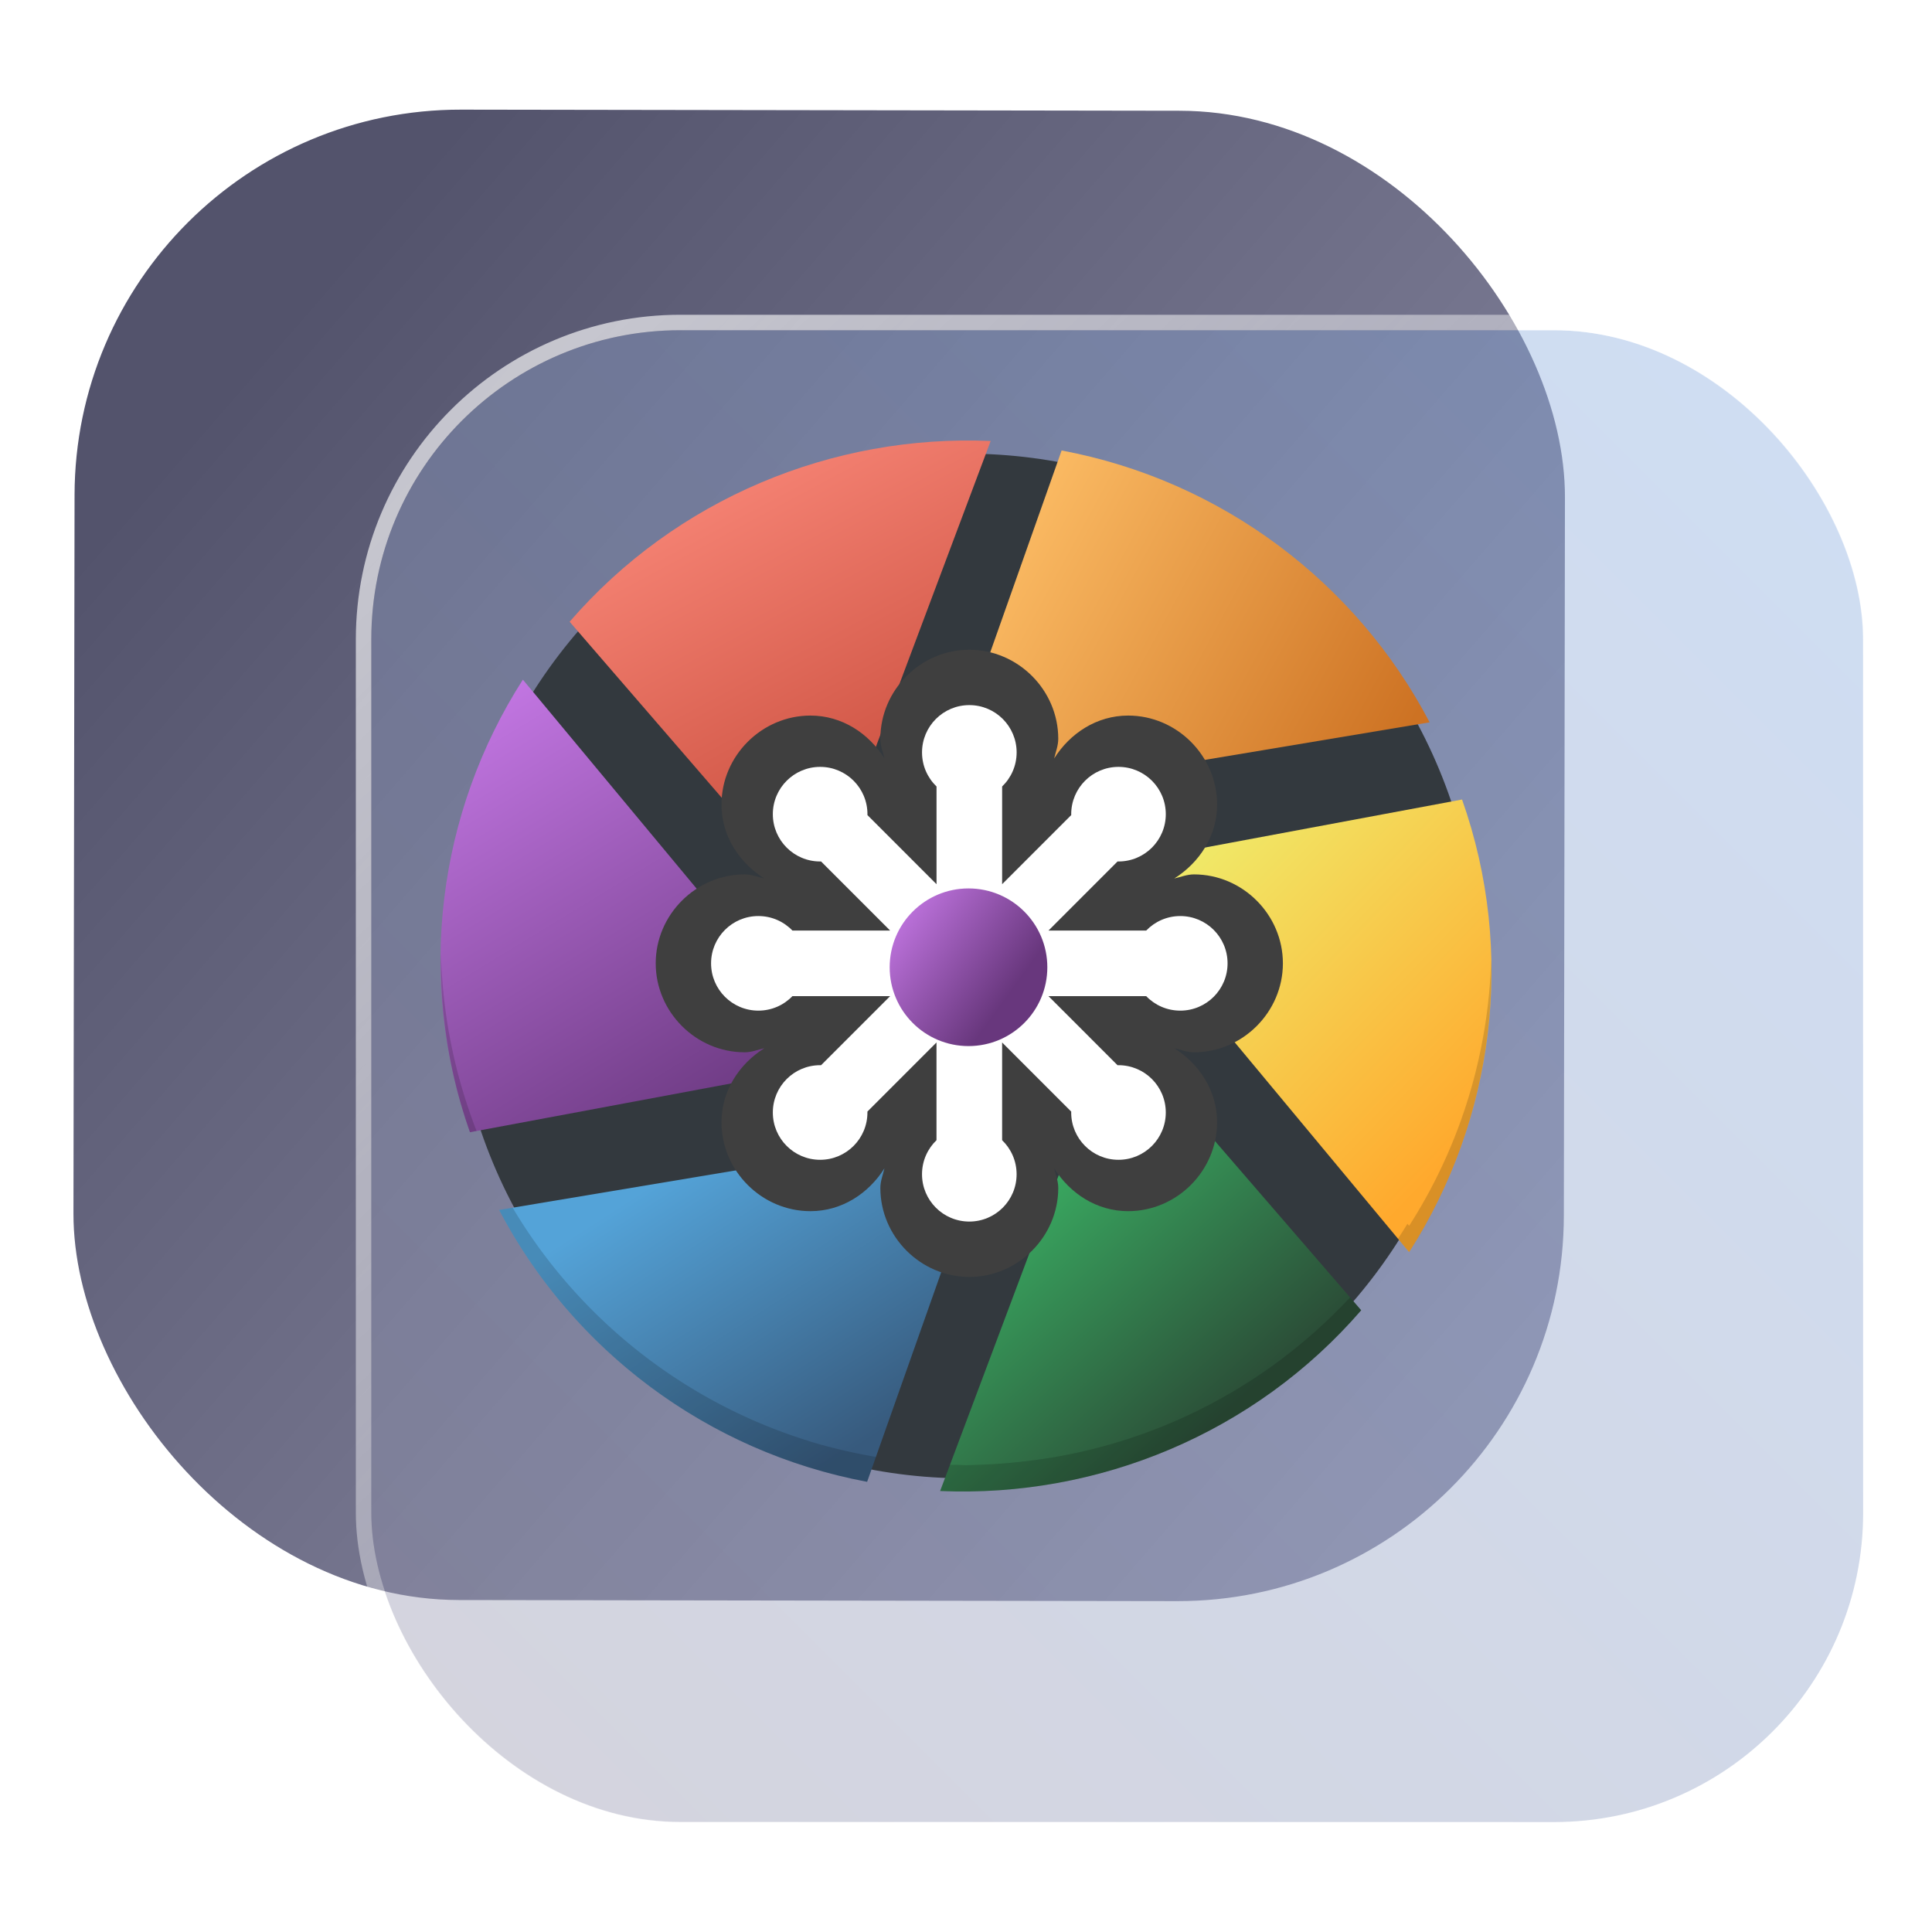 <?xml version="1.0" encoding="UTF-8" standalone="no"?>
<svg
   width="125"
   height="125"
   viewBox="0 0 125 125"
   fill="none"
   version="1.1"
   id="svg8"
   sodipodi:docname="boxy.svg"
   inkscape:version="1.4 (e7c3feb100, 2024-10-09)"
   xmlns:inkscape="http://www.inkscape.org/namespaces/inkscape"
   xmlns:sodipodi="http://sodipodi.sourceforge.net/DTD/sodipodi-0.dtd"
   xmlns:xlink="http://www.w3.org/1999/xlink"
   xmlns="http://www.w3.org/2000/svg"
   xmlns:svg="http://www.w3.org/2000/svg">
  <sodipodi:namedview
     id="namedview8"
     pagecolor="#ffffff"
     bordercolor="#999999"
     borderopacity="1"
     inkscape:showpageshadow="2"
     inkscape:pageopacity="0"
     inkscape:pagecheckerboard="0"
     inkscape:deskcolor="#d1d1d1"
     inkscape:zoom="2.1047475"
     inkscape:cx="85.283389"
     inkscape:cy="43.710706"
     inkscape:window-width="1920"
     inkscape:window-height="994"
     inkscape:window-x="0"
     inkscape:window-y="0"
     inkscape:window-maximized="1"
     inkscape:current-layer="svg8"
     showgrid="false">
    <inkscape:grid
       id="grid1"
       units="px"
       originx="0"
       originy="0"
       spacingx="1"
       spacingy="1"
       empcolor="#0099e5"
       empopacity="0.302"
       color="#0099e5"
       opacity="0.149"
       empspacing="5"
       dotted="false"
       gridanglex="30"
       gridanglez="30"
       visible="false" />
  </sodipodi:namedview>
  <defs
     id="defs8">
    <linearGradient
       id="linearGradient17"
       inkscape:collect="always">
      <stop
         style="stop-color:#ffffff;stop-opacity:0.65;"
         offset="0"
         id="stop17" />
      <stop
         style="stop-color:#ffffff;stop-opacity:0;"
         offset="1"
         id="stop18" />
    </linearGradient>
    <linearGradient
       id="linearGradient3"
       inkscape:collect="always">
      <stop
         style="stop-color:#9393ac;stop-opacity:1"
         offset="0"
         id="stop15" />
      <stop
         style="stop-color:#87aade;stop-opacity:1"
         offset="1"
         id="stop16" />
    </linearGradient>
    <linearGradient
       id="linearGradient1"
       inkscape:collect="always">
      <stop
         style="stop-color:#53536c;stop-opacity:1"
         offset="0"
         id="stop1" />
      <stop
         style="stop-color:#9393ac;stop-opacity:1"
         offset="1"
         id="stop2" />
    </linearGradient>
    <linearGradient
       id="linearGradient14"
       x1="28.738"
       y1="25"
       x2="28.738"
       y2="51"
       gradientUnits="userSpaceOnUse"
       spreadMethod="pad">
      <stop
         stop-color="#FFD075"
         stop-opacity="0.8"
         id="stop13"
         style="stop-color:#00ccff;stop-opacity:0.8;"
         offset="0" />
      <stop
         offset="1"
         stop-color="#FFD075"
         stop-opacity="0"
         id="stop14"
         style="stop-color:#00ccff;stop-opacity:0.1;" />
    </linearGradient>
    <linearGradient
       id="linearGradient12"
       x1="28.738"
       y1="25"
       x2="28.738"
       y2="51"
       gradientUnits="userSpaceOnUse"
       spreadMethod="pad">
      <stop
         stop-color="#FFD075"
         stop-opacity="0.8"
         id="stop11"
         style="stop-color:#00ccff;stop-opacity:0.738;"
         offset="0" />
      <stop
         offset="1"
         stop-color="#FFD075"
         stop-opacity="0"
         id="stop12"
         style="stop-color:#aa87de;stop-opacity:0.271;" />
    </linearGradient>
    <linearGradient
       id="linearGradient10"
       x1="28.738"
       y1="25"
       x2="28.738"
       y2="51"
       gradientUnits="userSpaceOnUse">
      <stop
         stop-color="#FFD075"
         stop-opacity="0.8"
         id="stop9"
         style="stop-color:#00ccff;stop-opacity:0.738;"
         offset="0" />
      <stop
         offset="1"
         stop-color="#FFD075"
         stop-opacity="0"
         id="stop10"
         style="stop-color:#aa87de;stop-opacity:0.226;" />
    </linearGradient>
    <linearGradient
       id="paint0_linear_403_1580"
       x1="29"
       y1="13"
       x2="29.238"
       y2="55.989"
       gradientUnits="userSpaceOnUse"
       xlink:href="#paint1_linear_403_1580">
      <stop
         stop-color="#FFD075"
         stop-opacity="0.5"
         id="stop3"
         style="stop-color:#00ccff;stop-opacity:0.5;"
         offset="0" />
      <stop
         offset="1"
         stop-color="#FFD075"
         stop-opacity="0"
         id="stop4"
         style="stop-color:#5599ff;stop-opacity:0.102;" />
    </linearGradient>
    <linearGradient
       id="paint1_linear_403_1580"
       x1="29.912"
       y1="18.219"
       x2="30.129"
       y2="55.989"
       gradientUnits="userSpaceOnUse">
      <stop
         stop-color="#FFD075"
         stop-opacity="0.5"
         id="stop5"
         offset="0"
         style="stop-color:#00ccff;stop-opacity:0.5;" />
      <stop
         offset="1"
         stop-color="#FFD075"
         stop-opacity="0"
         id="stop6"
         style="stop-color:#5599ff;stop-opacity:0.102;" />
    </linearGradient>
    <linearGradient
       id="paint2_linear_403_1580"
       x1="28.738"
       y1="25"
       x2="28.738"
       y2="51"
       gradientUnits="userSpaceOnUse"
       xlink:href="#linearGradient12">
      <stop
         stop-color="#FFD075"
         stop-opacity="0.8"
         id="stop7"
         style="stop-color:#00ccff;stop-opacity:0.738;"
         offset="0" />
      <stop
         offset="1"
         stop-color="#FFD075"
         stop-opacity="0"
         id="stop8"
         style="stop-color:#aa87de;stop-opacity:0.55;" />
    </linearGradient>
    <linearGradient
       id="paint134_linear_0_1"
       x1="812"
       y1="234.758"
       x2="908.522"
       y2="331.28"
       gradientUnits="userSpaceOnUse"
       gradientTransform="translate(-791.415,-219.535)">
      <stop
         stop-color="#5D9CED"
         id="stop555" />
      <stop
         offset="1"
         stop-color="#1877F2"
         id="stop556" />
    </linearGradient>
    <filter
       id="filter76_f_0_1"
       x="802.277"
       y="205.435"
       width="112.902"
       height="112.902"
       filterUnits="userSpaceOnUse"
       color-interpolation-filters="sRGB">
      <feFlood
         flood-opacity="0"
         result="BackgroundImageFix"
         id="feFlood254" />
      <feBlend
         mode="normal"
         in="SourceGraphic"
         in2="BackgroundImageFix"
         result="shape"
         id="feBlend255" />
      <feGaussianBlur
         stdDeviation="12"
         result="effect1_foregroundBlur_0_1"
         id="feGaussianBlur255" />
    </filter>
    <filter
       id="filter77_b_0_1"
       x="826"
       y="219"
       width="128.522"
       height="128.522"
       filterUnits="userSpaceOnUse"
       color-interpolation-filters="sRGB">
      <feFlood
         flood-opacity="0"
         result="BackgroundImageFix"
         id="feFlood255" />
      <feGaussianBlur
         in="BackgroundImageFix"
         stdDeviation="7.5"
         id="feGaussianBlur256" />
      <feComposite
         in2="SourceAlpha"
         operator="in"
         result="effect1_backgroundBlur_0_1"
         id="feComposite256" />
      <feBlend
         mode="normal"
         in="SourceGraphic"
         in2="effect1_backgroundBlur_0_1"
         result="shape"
         id="feBlend256" />
    </filter>
    <linearGradient
       id="paint135_linear_0_1"
       x1="926.169"
       y1="251.154"
       x2="842"
       y2="328.788"
       gradientUnits="userSpaceOnUse">
      <stop
         stop-color="#5698ED"
         id="stop557"
         style="stop-color:#6f7c91;stop-opacity:1" />
      <stop
         offset="1"
         stop-color="#1877F2"
         id="stop558"
         style="stop-color:#939dac;stop-opacity:1" />
    </linearGradient>
    <linearGradient
       id="paint136_linear_0_1"
       x1="846.751"
       y1="331.522"
       x2="929.97"
       y2="247.902"
       gradientUnits="userSpaceOnUse"
       gradientTransform="matrix(1,0,0,1,0.184,0.051)">
      <stop
         stop-color="white"
         stop-opacity="0.25"
         id="stop559"
         offset="0"
         style="stop-color:#ffffff;stop-opacity:0.5;" />
      <stop
         offset="1"
         stop-color="white"
         stop-opacity="0"
         id="stop560" />
    </linearGradient>
    <filter
       id="filter78_bd_0_1"
       x="860"
       y="240"
       width="60"
       height="86"
       filterUnits="userSpaceOnUse"
       color-interpolation-filters="sRGB">
      <feFlood
         flood-opacity="0"
         result="BackgroundImageFix"
         id="feFlood256" />
      <feGaussianBlur
         in="BackgroundImageFix"
         stdDeviation="7.5"
         id="feGaussianBlur257" />
      <feComposite
         in2="SourceAlpha"
         operator="in"
         result="effect1_backgroundBlur_0_1"
         id="feComposite257" />
      <feColorMatrix
         in="SourceAlpha"
         type="matrix"
         values="0 0 0 0 0 0 0 0 0 0 0 0 0 0 0 0 0 0 127 0"
         result="hardAlpha"
         id="feColorMatrix257" />
      <feOffset
         dx="5"
         dy="5"
         id="feOffset257" />
      <feGaussianBlur
         stdDeviation="5"
         id="feGaussianBlur258" />
      <feComposite
         in2="hardAlpha"
         operator="out"
         id="feComposite258" />
      <feColorMatrix
         type="matrix"
         values="0 0 0 0 0.088 0 0 0 0 0.391 0 0 0 0 0.783 0 0 0 0.5 0"
         id="feColorMatrix258" />
      <feBlend
         mode="normal"
         in2="effect1_backgroundBlur_0_1"
         result="effect2_dropShadow_0_1"
         id="feBlend258" />
      <feBlend
         mode="normal"
         in="SourceGraphic"
         in2="effect2_dropShadow_0_1"
         result="shape"
         id="feBlend259" />
    </filter>
    <linearGradient
       id="paint137_linear_0_1"
       x1="906.923"
       y1="237.051"
       x2="843.181"
       y2="278.747"
       gradientUnits="userSpaceOnUse"
       gradientTransform="translate(-123.904,-16.204)">
      <stop
         stop-color="white"
         id="stop561" />
      <stop
         offset="0.883"
         stop-color="white"
         stop-opacity="0.2"
         id="stop562" />
    </linearGradient>
    <linearGradient
       id="paint138_linear_0_1"
       x1="881.154"
       y1="305.974"
       x2="913.942"
       y2="281.384"
       gradientUnits="userSpaceOnUse">
      <stop
         stop-color="white"
         stop-opacity="0.25"
         id="stop563" />
      <stop
         offset="1"
         stop-color="white"
         stop-opacity="0"
         id="stop564" />
    </linearGradient>
    <linearGradient
       id="linearGradient4349">
      <stop
         style="stop-color:#000000;stop-opacity:1;"
         offset="0"
         id="stop2228" />
      <stop
         style="stop-color:#000000;stop-opacity:0;"
         offset="1"
         id="stop2230" />
    </linearGradient>
    <linearGradient
       id="linearGradient3790">
      <stop
         id="stop3802"
         offset="0"
         style="stop-color:#ddca97;stop-opacity:1;" />
      <stop
         style="stop-color:#a4966f;stop-opacity:1;"
         offset="0.573"
         id="stop3808" />
      <stop
         style="stop-color:#363024;stop-opacity:1;"
         offset="1"
         id="stop3794" />
    </linearGradient>
    <linearGradient
       id="linearGradient6064">
      <stop
         id="stop6066"
         offset="0"
         style="stop-color:#837a66;stop-opacity:1" />
      <stop
         id="stop6068"
         offset="1"
         style="stop-color:#5a5446;stop-opacity:0.431;" />
    </linearGradient>
    <linearGradient
       id="linearGradient4231-4">
      <stop
         style="stop-color:#363024;stop-opacity:1;"
         offset="0"
         id="stop4233-2" />
      <stop
         style="stop-color:#bdb294;stop-opacity:0;"
         offset="1"
         id="stop4235-7" />
    </linearGradient>
    <linearGradient
       id="linearGradient4231">
      <stop
         id="stop4355"
         offset="0"
         style="stop-color:#2a251b;stop-opacity:1;" />
      <stop
         style="stop-color:#bdb294;stop-opacity:0;"
         offset="1"
         id="stop4235" />
    </linearGradient>
    <linearGradient
       id="linearGradient3937">
      <stop
         style="stop-color:#676150;stop-opacity:1;"
         offset="0"
         id="stop3939" />
      <stop
         style="stop-color:#5a5446;stop-opacity:0.087;"
         offset="1"
         id="stop3941" />
    </linearGradient>
    <linearGradient
       id="linearGradient5140-7">
      <stop
         id="stop5142-8"
         offset="0"
         style="stop-color:#fdfdfd;stop-opacity:1;" />
      <stop
         style="stop-color:#ffffff;stop-opacity:1;"
         offset="0.382"
         id="stop5144-6" />
      <stop
         style="stop-color:#d9d9d9;stop-opacity:1;"
         offset="0.739"
         id="stop5146-5" />
      <stop
         id="stop5148-6"
         offset="0.898"
         style="stop-color:#c5c5c5;stop-opacity:1;" />
      <stop
         id="stop5150-2"
         offset="1"
         style="stop-color:#eaeaea;stop-opacity:1;" />
    </linearGradient>
    <linearGradient
       id="linearGradient5240-6-7">
      <stop
         id="stop5248-9-0"
         offset="0"
         style="stop-color:#434e54;stop-opacity:1;" />
      <stop
         style="stop-color:#23292d;stop-opacity:1"
         offset="1"
         id="stop5244-3-19" />
    </linearGradient>
    <linearGradient
       id="linearGradient5258-5-2">
      <stop
         id="stop5260-8-1"
         offset="0"
         style="stop-color:#000000;stop-opacity:1;" />
      <stop
         style="stop-color:#434e54;stop-opacity:1;"
         offset="0.908"
         id="stop5262-0-6" />
      <stop
         id="stop5264-4-0"
         offset="1"
         style="stop-color:#23292d;stop-opacity:1" />
    </linearGradient>
    <linearGradient
       id="linearGradient5049-0">
      <stop
         style="stop-color:#ffffff;stop-opacity:1;"
         offset="0"
         id="stop5051-9" />
      <stop
         style="stop-color:#ffffff;stop-opacity:0.338;"
         offset="1"
         id="stop5053-1" />
    </linearGradient>
    <linearGradient
       id="linearGradient5757">
      <stop
         style="stop-color:#7b8386;stop-opacity:1;"
         offset="0"
         id="stop5759" />
      <stop
         id="stop5767"
         offset="0.435"
         style="stop-color:#24282a;stop-opacity:1" />
      <stop
         id="stop5765"
         offset="0.747"
         style="stop-color:#000000;stop-opacity:1;" />
      <stop
         style="stop-color:#000000;stop-opacity:1;"
         offset="0.898"
         id="stop5769" />
      <stop
         id="stop5771"
         offset="0.96"
         style="stop-color:#3d4143;stop-opacity:1;" />
      <stop
         style="stop-color:#7b8386;stop-opacity:1;"
         offset="1"
         id="stop5761" />
    </linearGradient>
    <linearGradient
       id="linearGradient5942">
      <stop
         style="stop-color:#b9c1c3;stop-opacity:1;"
         offset="0"
         id="stop5944" />
      <stop
         style="stop-color:#2b3132;stop-opacity:1;"
         offset="1"
         id="stop5946" />
    </linearGradient>
    <linearGradient
       id="linearGradient6280">
      <stop
         style="stop-color:#000000;stop-opacity:0;"
         offset="0"
         id="stop6282" />
      <stop
         style="stop-color:#000000;stop-opacity:1;"
         offset="1"
         id="stop6284" />
    </linearGradient>
    <linearGradient
       id="linearGradient6392">
      <stop
         id="stop6394"
         offset="0"
         style="stop-color:#c5d914;stop-opacity:0.988;" />
      <stop
         style="stop-color:#d27513;stop-opacity:0.988;"
         offset="0.008"
         id="stop8982" />
      <stop
         style="stop-color:#cc7112;stop-opacity:0.988;"
         offset="0.017"
         id="stop8980" />
      <stop
         style="stop-color:#bf6a11;stop-opacity:0.988;"
         offset="0.033"
         id="stop8978" />
      <stop
         style="stop-color:#a65c0e;stop-opacity:0.992;"
         offset="0.066"
         id="stop8976" />
      <stop
         style="stop-color:#734009;stop-opacity:1"
         offset="0.133"
         id="stop6396" />
      <stop
         id="stop6404"
         offset="0.49"
         style="stop-color:#ce8e4c;stop-opacity:1" />
      <stop
         style="stop-color:#eec69d;stop-opacity:1"
         offset="0.631"
         id="stop6398" />
      <stop
         style="stop-color:#f9d6b3;stop-opacity:1"
         offset="0.713"
         id="stop6400" />
      <stop
         id="stop6402"
         offset="1"
         style="stop-color:#d97914;stop-opacity:0.996" />
    </linearGradient>
    <linearGradient
       id="linearGradient6412">
      <stop
         style="stop-color:#575757;stop-opacity:1"
         offset="0"
         id="stop6414" />
      <stop
         id="stop6424"
         offset="0.076"
         style="stop-color:#b8b8b8;stop-opacity:1" />
      <stop
         id="stop6422"
         offset="0.242"
         style="stop-color:#a9a9a9;stop-opacity:1" />
      <stop
         id="stop6420"
         offset="0.694"
         style="stop-color:#fdfdfd;stop-opacity:1" />
      <stop
         style="stop-color:#f4f4f4;stop-opacity:0.992;"
         offset="0.797"
         id="stop6426" />
      <stop
         style="stop-color:#c1c1c1;stop-opacity:0.988"
         offset="1"
         id="stop6416" />
    </linearGradient>
    <linearGradient
       id="linearGradient6492">
      <stop
         style="stop-color:#050505;stop-opacity:1"
         offset="0"
         id="stop6494" />
      <stop
         id="stop6500"
         offset="0.467"
         style="stop-color:#3f3f3f;stop-opacity:1;" />
      <stop
         style="stop-color:#7b7b7b;stop-opacity:1;"
         offset="0.734"
         id="stop6502" />
      <stop
         id="stop6618"
         offset="0.867"
         style="stop-color:#3d3d3d;stop-opacity:1;" />
      <stop
         style="stop-color:#000000;stop-opacity:1;"
         offset="1"
         id="stop6496" />
    </linearGradient>
    <linearGradient
       inkscape:collect="always"
       xlink:href="#linearGradient1"
       id="linearGradient2"
       x1="21.861"
       y1="21.599"
       x2="105.761"
       y2="94.16"
       gradientUnits="userSpaceOnUse"
       gradientTransform="matrix(0.999,0,0,0.999,-4.262,0.114)" />
    <linearGradient
       inkscape:collect="always"
       xlink:href="#linearGradient3"
       id="linearGradient16"
       x1="847.977"
       y1="328.635"
       x2="932.977"
       y2="243.635"
       gradientUnits="userSpaceOnUse" />
    <linearGradient
       inkscape:collect="always"
       xlink:href="#linearGradient17"
       id="linearGradient18"
       x1="852.977"
       y1="238.635"
       x2="932.977"
       y2="323.635"
       gradientUnits="userSpaceOnUse" />
    <filter
       id="filter959-6"
       x="-0.037"
       y="-0.142"
       width="1.074"
       height="1.284"
       color-interpolation-filters="sRGB">
      <feGaussianBlur
         stdDeviation="0.051"
         id="feGaussianBlur16-2" />
    </filter>
    <filter
       id="filter1255-9"
       x="-0.06"
       y="-0.06"
       width="1.12"
       height="1.12"
       color-interpolation-filters="sRGB">
      <feGaussianBlur
         stdDeviation="0.065"
         id="feGaussianBlur7-1" />
    </filter>
    <filter
       id="filter1269-2"
       x="-0.06"
       y="-0.06"
       width="1.12"
       height="1.12"
       color-interpolation-filters="sRGB">
      <feGaussianBlur
         stdDeviation="0.082"
         id="feGaussianBlur10-7" />
    </filter>
    <filter
       id="filter1287-0"
       x="-0.052"
       y="-0.072"
       width="1.104"
       height="1.143"
       color-interpolation-filters="sRGB">
      <feGaussianBlur
         stdDeviation="0.071"
         id="feGaussianBlur13-9" />
    </filter>
    <linearGradient
       id="b"
       x2="1"
       gradientTransform="matrix(-0.699,39.476,-39.476,-0.699,-331.882,3.761)"
       gradientUnits="userSpaceOnUse"
       xlink:href="#a" />
    <linearGradient
       id="a">
      <stop
         stop-color="#dcebe8"
         offset="0"
         id="stop1-3" />
      <stop
         stop-color="#f6f8f7"
         offset="1"
         id="stop2-6" />
    </linearGradient>
    <linearGradient
       id="c"
       x2="1"
       gradientTransform="matrix(-0.257,18.581,-18.581,-0.257,26.534,28.91)"
       gradientUnits="userSpaceOnUse">
      <stop
         stop-color="#4bd694"
         offset="0"
         id="stop3-7" />
      <stop
         stop-color="#028353"
         offset="1"
         id="stop4-5" />
    </linearGradient>
    <linearGradient
       id="d"
       x2="1"
       gradientTransform="matrix(0,-37.317,33.575,0,99.06,38.193)"
       gradientUnits="userSpaceOnUse">
      <stop
         stop-color="#028353"
         offset="0"
         id="stop5-3" />
      <stop
         stop-color="#4bd694"
         offset="1"
         id="stop6-5" />
    </linearGradient>
    <linearGradient
       id="e"
       x2="1"
       gradientTransform="matrix(-0.993,-17.924,17.924,-0.993,208.118,16.461)"
       gradientUnits="userSpaceOnUse"
       xlink:href="#a" />
    <linearGradient
       inkscape:collect="always"
       xlink:href="#linearGradient4212"
       id="linearGradient1742"
       gradientUnits="userSpaceOnUse"
       gradientTransform="matrix(1.7,0,0,1.7,16.363,22.799)"
       x1="40.262"
       y1="16.121"
       x2="24.036"
       y2="7.317" />
    <linearGradient
       id="linearGradient4212">
      <stop
         style="stop-color:#cd7223;stop-opacity:1"
         offset="0"
         id="stop2-3" />
      <stop
         style="stop-color:#ffc169;stop-opacity:1"
         offset="1"
         id="stop4-6" />
    </linearGradient>
    <linearGradient
       inkscape:collect="always"
       xlink:href="#linearGradient4204"
       id="linearGradient1744"
       gradientUnits="userSpaceOnUse"
       gradientTransform="matrix(1.7,0,0,1.7,16.363,22.799)"
       x1="42.56"
       y1="31.19"
       x2="29.652"
       y2="18.776" />
    <linearGradient
       id="linearGradient4204">
      <stop
         style="stop-color:#ffa92d;stop-opacity:1"
         offset="0"
         id="stop7-7" />
      <stop
         style="stop-color:#edf573;stop-opacity:1"
         offset="1"
         id="stop9-5" />
    </linearGradient>
    <linearGradient
       inkscape:collect="always"
       xlink:href="#linearGradient4196"
       id="linearGradient1746"
       gradientUnits="userSpaceOnUse"
       gradientTransform="matrix(1.7,0,0,1.7,16.363,22.799)"
       x1="33.954"
       y1="41.037"
       x2="25.384"
       y2="31.491" />
    <linearGradient
       id="linearGradient4196">
      <stop
         style="stop-color:#2b4d37;stop-opacity:1"
         offset="0"
         id="stop12-3" />
      <stop
         style="stop-color:#3bb566;stop-opacity:1"
         offset="1"
         id="stop14-5" />
    </linearGradient>
    <linearGradient
       inkscape:collect="always"
       xlink:href="#linearGradient4188"
       id="linearGradient1748"
       gradientUnits="userSpaceOnUse"
       gradientTransform="matrix(1.7,0,0,1.7,16.363,22.799)"
       x1="21.153"
       y1="41.488"
       x2="14.308"
       y2="30.856" />
    <linearGradient
       id="linearGradient4188">
      <stop
         style="stop-color:#375a7d;stop-opacity:1"
         offset="0"
         id="stop17-6" />
      <stop
         style="stop-color:#54a3d8;stop-opacity:1"
         offset="1"
         id="stop19" />
    </linearGradient>
    <linearGradient
       inkscape:collect="always"
       xlink:href="#linearGradient4174"
       id="linearGradient1750"
       gradientUnits="userSpaceOnUse"
       gradientTransform="matrix(1.7,0,0,1.7,16.204,22.799)"
       x1="16.92"
       y1="29.54"
       x2="5.917"
       y2="11.505" />
    <linearGradient
       id="linearGradient4174">
      <stop
         style="stop-color:#68377d;stop-opacity:1"
         offset="0"
         id="stop22" />
      <stop
         style="stop-color:#cb7cec;stop-opacity:1"
         offset="1"
         id="stop24" />
    </linearGradient>
    <linearGradient
       inkscape:collect="always"
       xlink:href="#linearGradient4166"
       id="linearGradient1756"
       gradientUnits="userSpaceOnUse"
       gradientTransform="matrix(1.7,0,0,1.7,16.363,22.799)"
       x1="21.523"
       y1="22.219"
       x2="13.091"
       y2="6.458" />
    <linearGradient
       id="linearGradient4166">
      <stop
         style="stop-color:#bf4231;stop-opacity:1"
         offset="0"
         id="stop27" />
      <stop
         style="stop-color:#f58273;stop-opacity:1"
         offset="1"
         id="stop29" />
    </linearGradient>
    <linearGradient
       inkscape:collect="always"
       xlink:href="#linearGradient4174"
       id="linearGradient13"
       gradientUnits="userSpaceOnUse"
       gradientTransform="matrix(0.159,0,0,0.159,16.518,22.891)"
       x1="272.35"
       y1="268.7"
       x2="220.97"
       y2="231.54" />
  </defs>
  <rect
     x="4.873"
     y="7.048"
     width="96.428"
     height="96.428"
     rx="24.976"
     transform="rotate(0.088)"
     id="rect106"
     style="fill:url(#linearGradient2);fill-opacity:1;stroke-width:0.999" />
  <g
     filter="url(#filter76_f_0_1)"
     id="g107"
     transform="translate(-817.977,-213.635)" />
  <g
     filter="url(#filter77_b_0_1)"
     id="g109"
     transform="translate(-817.977,-213.635)">
    <rect
       x="842"
       y="235"
       width="96.522"
       height="96.522"
       rx="20"
       fill-opacity="0.4"
       id="rect108"
       style="fill:url(#linearGradient16);opacity:1" />
    <rect
       x="841.5"
       y="234.5"
       width="97.5"
       height="97.5"
       rx="20.496"
       id="rect109"
       style="stroke:url(#linearGradient18)" />
  </g>
  <g
     id="g1"
     transform="translate(5.337,-1.099)">
    <circle
       style="fill:#33393e;fill-opacity:1;stroke:none;stroke-width:3.4;stroke-linecap:round;stroke-linejoin:round;stroke-miterlimit:4;stroke-dasharray:none;stroke-opacity:0"
       cx="57.163"
       cy="63.599"
       r="33.15"
       id="circle51-6" />
    <path
       style="fill:url(#linearGradient1742);fill-opacity:1;stroke-width:1.7"
       d="m 63.35,30.244 -8.106,22.923 31.915,-5.334 C 82.43,38.812 73.718,32.185 63.344,30.244"
       id="path53-1" />
    <path
       style="fill:url(#linearGradient1744);fill-opacity:1;stroke-width:1.7"
       d="M 89.258,52.828 65.221,57.316 85.833,82.11 C 91.334,73.533 92.756,62.724 89.258,52.828"
       id="path55-8" />
    <path
       style="fill:url(#linearGradient1746);fill-opacity:1;stroke-width:1.7"
       d="M 82.731,85.872 66.8,67.438 55.491,97.567 c 10.227,0.442 20.362,-3.738 27.242,-11.695"
       id="path57-7" />
    <path
       style="fill:url(#linearGradient1748);fill-opacity:1;stroke-width:1.7"
       d="m 50.765,96.971 8.106,-22.923 -31.915,5.335 c 4.728,9.02 13.44,15.648 23.815,17.589"
       id="path59-9" />
    <path
       style="fill:url(#linearGradient1750);fill-opacity:1;stroke-width:1.7"
       d="M 25.068,74.354 49.105,69.865 28.493,45.072 c -5.5,8.577 -6.923,19.385 -3.425,29.282"
       id="path61-2" />
    <path
       style="fill:url(#linearGradient1756);fill-opacity:1;stroke-width:1.7"
       d="M 31.519,41.326 47.45,59.761 58.759,29.631 C 48.532,29.189 38.397,33.368 31.518,41.326"
       id="path67-3" />
    <path
       style="opacity:0.15;fill:#000000;fill-opacity:1;stroke-width:1.7"
       d="m 23.193,62.732 c -0.061,3.89 0.533,7.822 1.876,11.621 l 0.428,-0.08 A 34,34 0 0 1 23.193,62.732 Z m 67.947,0.398 c -0.163,6.112 -1.986,12.101 -5.306,17.279 l -0.11,-0.133 a 34,34 0 0 1 -0.611,0.966 l 0.721,0.867 c 3.627,-5.656 5.468,-12.283 5.306,-18.979 z m -63.308,16.107 -0.873,0.146 c 4.727,9.018 13.435,15.645 23.807,17.588 l 0.571,-1.61 a 34,34 0 0 1 -1.62,-0.315 c -0.821,-0.181 -1.633,-0.382 -2.431,-0.621 a 34,34 0 0 1 -0.109,-0.03 34,34 0 0 1 -0.266,-0.09 C 45.892,93.988 44.896,93.624 43.922,93.216 37.167,90.388 31.524,85.456 27.831,79.238 Z M 82.012,85.042 A 34,34 0 0 1 61.605,95.567 c -0.118,0.015 -0.237,0.028 -0.355,0.043 a 34,34 0 0 1 -3.271,0.259 c -0.016,4.96e-4 -0.033,0.003 -0.05,0.003 a 34,34 0 0 1 -0.03,0 34,34 0 0 1 -0.737,0.027 34,34 0 0 1 -0.485,-0.023 c -0.185,-0.001 -0.37,0.004 -0.555,0 l -0.634,1.69 c 10.227,0.442 20.363,-3.737 27.243,-11.694 h -0.003 z"
       id="path69-7" />
    <path
       style="opacity:0.1;stroke-width:1.194"
       d="m 57.377,44.332 c -3.149,0 -5.755,2.608 -5.755,5.758 0,0.448 0.166,0.847 0.265,1.268 -1.024,-1.621 -2.75,-2.768 -4.786,-2.768 -3.149,0 -5.758,2.605 -5.758,5.755 0,2.036 1.149,3.761 2.771,4.786 -0.423,-0.099 -0.822,-0.265 -1.271,-0.265 -3.149,0 -5.755,2.607 -5.755,5.755 0,3.149 2.607,5.755 5.755,5.755 0.448,0 0.849,-0.166 1.271,-0.265 -1.622,1.025 -2.771,2.752 -2.771,4.789 0,3.148 2.605,5.755 5.755,5.755 2.038,0 3.765,-1.15 4.789,-2.774 -0.099,0.423 -0.265,0.824 -0.265,1.274 0,3.15 2.607,5.755 5.755,5.755 3.148,0 5.755,-2.606 5.755,-5.755 0,-0.449 -0.166,-0.849 -0.265,-1.271 1.024,1.622 2.748,2.771 4.786,2.771 3.15,0 5.755,-2.607 5.755,-5.755 0,-2.037 -1.149,-3.764 -2.771,-4.789 0.424,0.1 0.827,0.265 1.277,0.265 3.148,0 5.752,-2.606 5.752,-5.755 0,-3.149 -2.604,-5.755 -5.752,-5.755 -0.45,0 -0.851,0.166 -1.274,0.265 1.622,-1.024 2.771,-2.749 2.771,-4.786 0,-3.149 -2.607,-5.755 -5.755,-5.755 -2.038,0 -3.765,1.15 -4.789,2.774 0.1,-0.423 0.265,-0.824 0.265,-1.274 0,-3.151 -2.607,-5.758 -5.755,-5.758 z"
       id="path9-3" />
    <path
       style="fill:#3f3f3f;stroke-width:1.194"
       d="m 57.377,43.138 c -3.149,0 -5.755,2.608 -5.755,5.758 0,0.448 0.166,0.847 0.265,1.268 -1.024,-1.621 -2.75,-2.768 -4.786,-2.768 -3.149,0 -5.758,2.605 -5.758,5.755 0,2.036 1.149,3.761 2.771,4.786 -0.423,-0.099 -0.822,-0.265 -1.271,-0.265 -3.149,0 -5.755,2.607 -5.755,5.755 0,3.149 2.607,5.755 5.755,5.755 0.448,0 0.849,-0.166 1.271,-0.265 -1.622,1.025 -2.771,2.752 -2.771,4.789 0,3.148 2.605,5.755 5.755,5.755 2.038,0 3.765,-1.15 4.789,-2.774 -0.099,0.423 -0.265,0.824 -0.265,1.274 0,3.15 2.607,5.755 5.755,5.755 3.148,0 5.755,-2.606 5.755,-5.755 0,-0.449 -0.166,-0.849 -0.265,-1.271 1.024,1.622 2.748,2.771 4.786,2.771 3.15,0 5.755,-2.607 5.755,-5.755 0,-2.037 -1.149,-3.764 -2.771,-4.789 0.424,0.1 0.827,0.265 1.277,0.265 3.148,0 5.752,-2.606 5.752,-5.755 0,-3.149 -2.604,-5.755 -5.752,-5.755 -0.45,0 -0.851,0.166 -1.274,0.265 1.622,-1.024 2.771,-2.749 2.771,-4.786 0,-3.149 -2.607,-5.755 -5.755,-5.755 -2.038,0 -3.765,1.15 -4.789,2.774 0.1,-0.423 0.265,-0.824 0.265,-1.274 0,-3.151 -2.607,-5.758 -5.755,-5.758 z"
       id="path10-6" />
    <path
       style="opacity:0.2;stroke-width:1.194"
       d="m 62.5,66.743 h 6.322 c 0.556,0.579 1.337,0.938 2.205,0.938 1.689,0 3.059,-1.369 3.059,-3.06 0,-1.69 -1.37,-3.06 -3.059,-3.06 -0.866,0 -1.649,0.361 -2.205,0.939 H 62.5 l 4.47,-4.472 c 0.019,0 0.04,0.002 0.06,0.002 1.69,0 3.06,-1.37 3.06,-3.06 0,-1.69 -1.37,-3.06 -3.06,-3.06 -1.69,0 -3.06,1.37 -3.06,3.06 0,0.019 10e-4,0.039 10e-4,0.059 l -4.47,4.471 v -6.321 c 0.577,-0.557 0.938,-1.338 0.938,-2.204 0,-1.693 -1.371,-3.062 -3.06,-3.062 -1.691,0 -3.061,1.37 -3.061,3.062 0,0.866 0.36,1.647 0.938,2.204 v 6.321 l -4.47,-4.471 c 0,-0.019 8.5e-4,-0.04 8.5e-4,-0.058 0,-1.69 -1.369,-3.06 -3.06,-3.06 -1.69,0 -3.062,1.37 -3.062,3.06 0,1.69 1.37,3.06 3.06,3.06 0.018,0 0.041,-0.002 0.059,-0.002 l 4.471,4.472 h -6.322 c -0.556,-0.579 -1.338,-0.939 -2.204,-0.939 -1.69,0 -3.06,1.37 -3.06,3.06 0,1.691 1.37,3.06 3.06,3.06 0.866,0 1.649,-0.359 2.204,-0.938 h 6.322 l -4.471,4.47 c -0.018,0 -0.04,-0.002 -0.059,-0.002 -1.691,0 -3.06,1.37 -3.06,3.061 0,1.689 1.37,3.06 3.06,3.06 1.691,0 3.06,-1.371 3.06,-3.06 0,-0.02 -10e-4,-0.04 -10e-4,-0.06 l 4.47,-4.471 v 6.323 c -0.577,0.556 -0.937,1.337 -0.937,2.204 0,1.69 1.371,3.06 3.061,3.06 1.689,0 3.059,-1.369 3.059,-3.06 0,-0.866 -0.36,-1.649 -0.937,-2.204 V 69.742 L 63.97,74.213 c 0,0.02 -10e-4,0.038 -10e-4,0.06 0,1.689 1.369,3.06 3.06,3.06 1.69,0 3.06,-1.371 3.06,-3.06 0,-1.692 -1.37,-3.061 -3.06,-3.061 -0.019,0 -0.04,0.002 -0.06,0.002 z"
       id="path11-7" />
    <path
       style="fill:#ffffff;stroke-width:1.194"
       d="m 62.5,65.549 h 6.322 c 0.556,0.579 1.337,0.938 2.205,0.938 1.689,0 3.059,-1.369 3.059,-3.06 0,-1.69 -1.37,-3.06 -3.059,-3.06 -0.866,0 -1.649,0.361 -2.205,0.939 H 62.5 l 4.47,-4.472 c 0.019,0 0.04,0.002 0.06,0.002 1.69,0 3.06,-1.37 3.06,-3.06 0,-1.69 -1.37,-3.06 -3.06,-3.06 -1.69,0 -3.06,1.37 -3.06,3.06 0,0.019 10e-4,0.039 10e-4,0.059 l -4.47,4.471 v -6.321 c 0.577,-0.557 0.938,-1.338 0.938,-2.204 0,-1.692 -1.371,-3.062 -3.06,-3.062 -1.691,0 -3.061,1.37 -3.061,3.062 0,0.866 0.36,1.647 0.938,2.204 v 6.321 l -4.47,-4.471 c 0,-0.019 8.5e-4,-0.04 8.5e-4,-0.059 0,-1.69 -1.369,-3.06 -3.06,-3.06 -1.69,0 -3.062,1.37 -3.062,3.06 0,1.69 1.37,3.06 3.06,3.06 0.018,0 0.041,-0.002 0.059,-0.002 l 4.471,4.472 h -6.322 c -0.556,-0.579 -1.338,-0.939 -2.204,-0.939 -1.69,0 -3.06,1.37 -3.06,3.06 0,1.691 1.37,3.06 3.06,3.06 0.866,0 1.649,-0.359 2.204,-0.938 h 6.322 l -4.471,4.47 c -0.018,0 -0.04,-0.002 -0.059,-0.002 -1.691,0 -3.06,1.37 -3.06,3.061 0,1.689 1.37,3.06 3.06,3.06 1.691,0 3.06,-1.371 3.06,-3.06 0,-0.02 -10e-4,-0.04 -10e-4,-0.06 l 4.47,-4.471 v 6.323 c -0.577,0.556 -0.937,1.337 -0.937,2.204 0,1.69 1.371,3.06 3.061,3.06 1.689,0 3.059,-1.369 3.059,-3.06 0,-0.866 -0.36,-1.649 -0.937,-2.204 v -6.323 l 4.47,4.471 c 0,0.02 -10e-4,0.038 -10e-4,0.06 0,1.689 1.369,3.06 3.06,3.06 1.69,0 3.06,-1.371 3.06,-3.06 0,-1.692 -1.37,-3.061 -3.06,-3.061 -0.019,0 -0.04,0.002 -0.06,0.002 z"
       id="path12-5" />
    <circle
       style="fill:url(#linearGradient13);stroke-width:1.7"
       cy="63.68"
       cx="57.325"
       r="5.1"
       id="circle63-0-6" />
  </g>
</svg>
